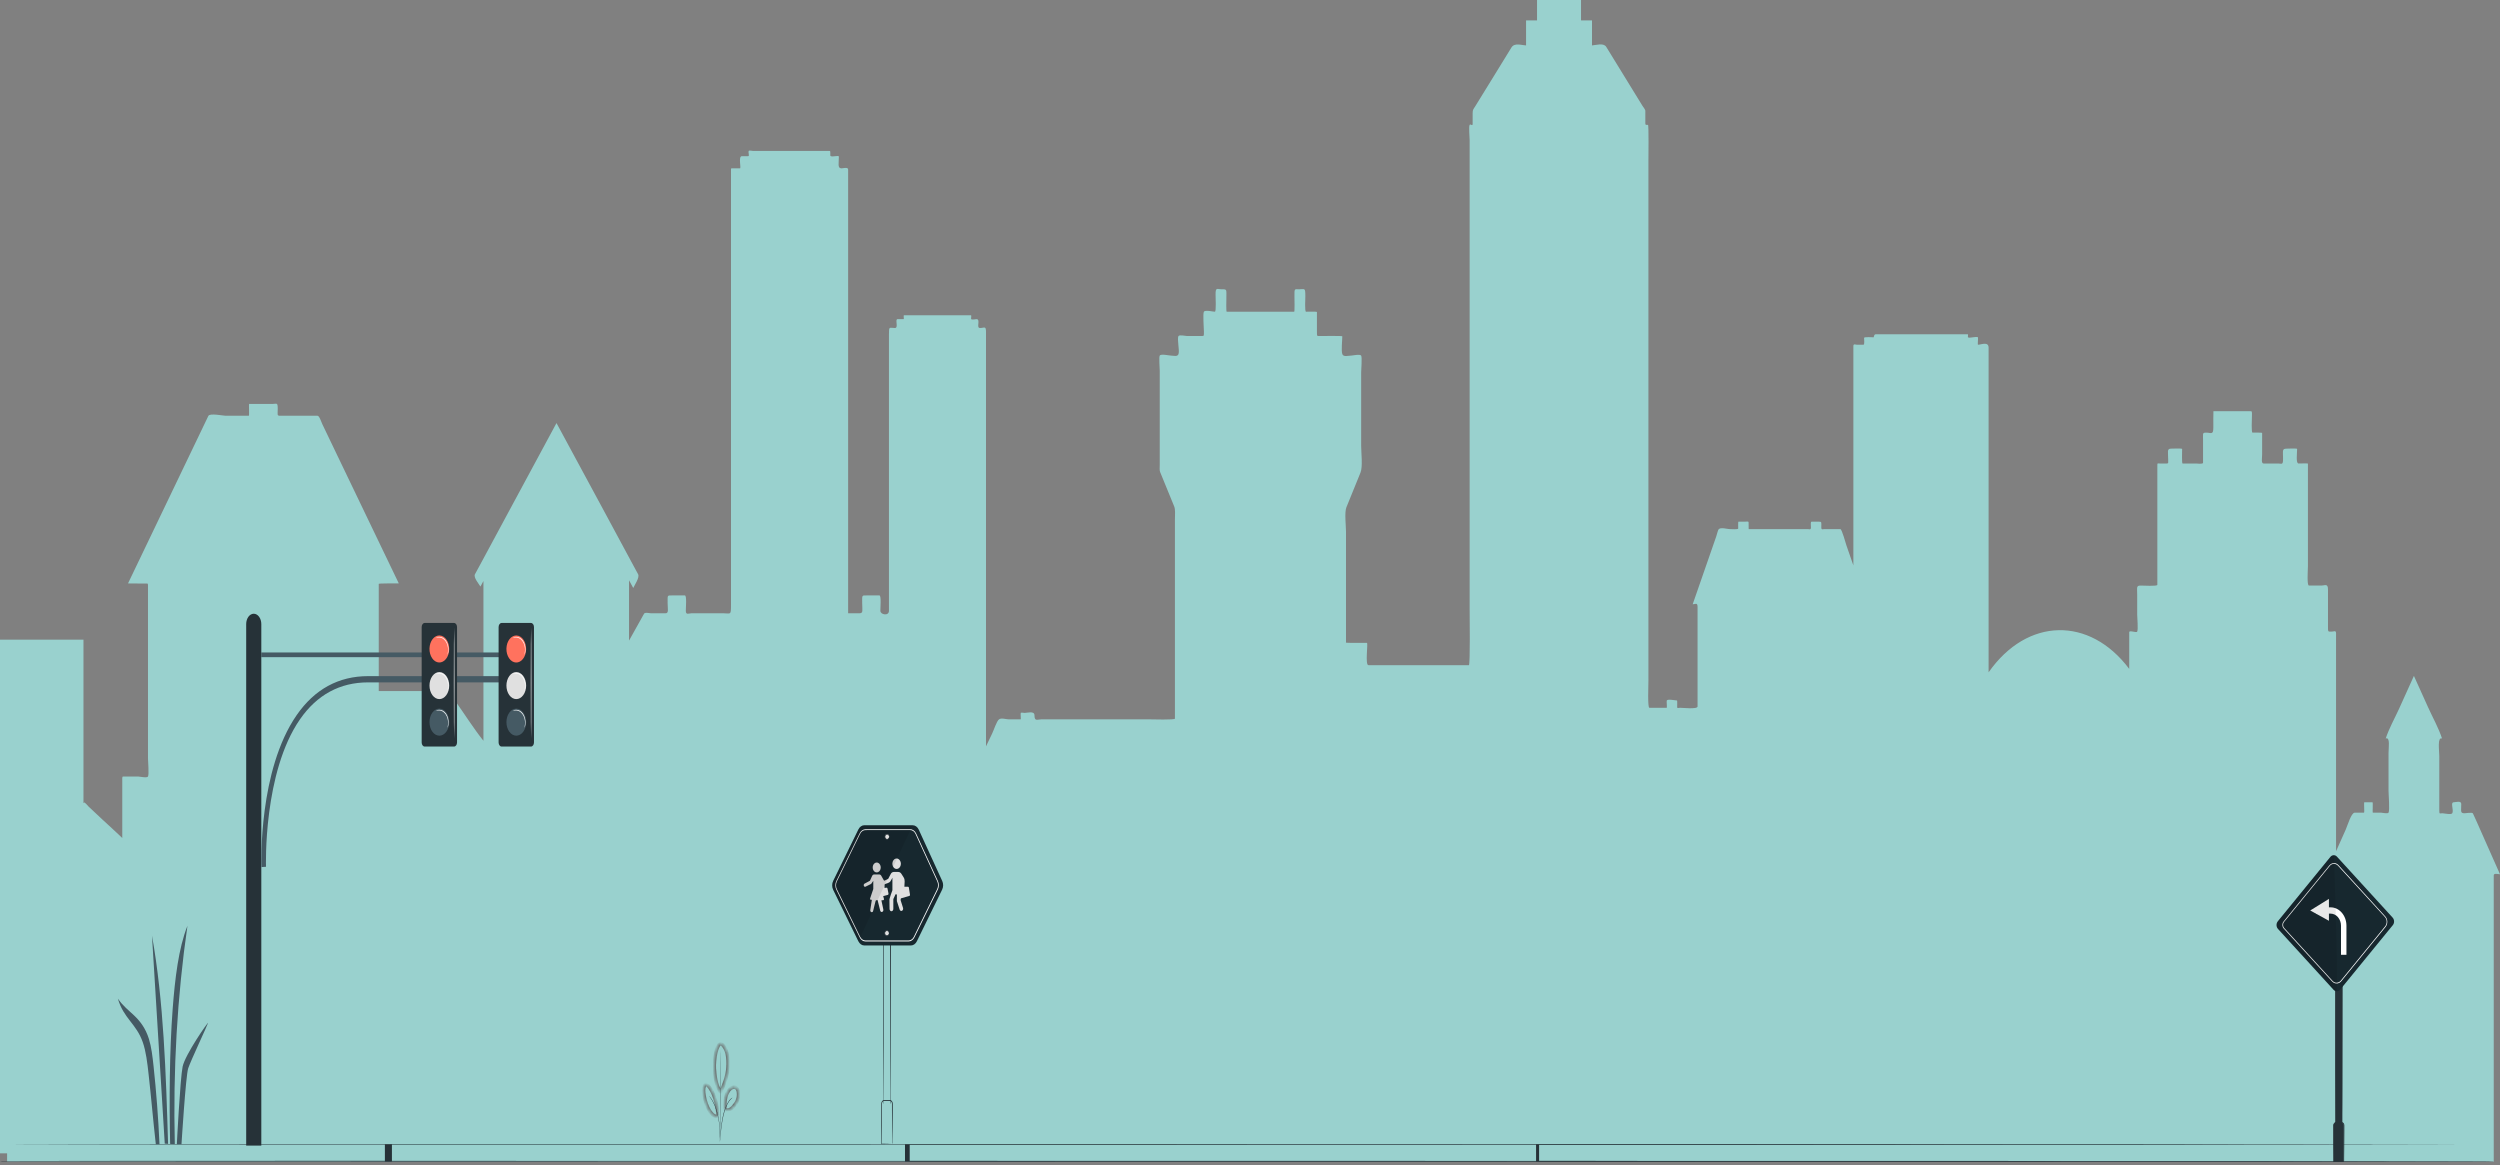 <svg width="721" height="336" viewBox="0 0 721 336" fill="none" xmlns="http://www.w3.org/2000/svg">
<rect x="0" y="0" width="721" height="336" fill="#808080" stroke="none"/>
<path d="M714.15 236.686L713.186 234.584C713.013 234.212 711.109 234.542 710.812 234.542C709.476 234.542 709.822 234.047 709.822 231.864C709.822 230.832 708.24 231.369 707.721 231.369C706.534 231.369 707.771 233.554 707.227 234.542C706.978 235.037 704.753 234.542 704.357 234.542C703.689 234.542 703.492 234.914 703.492 233.842V218.054C703.492 216.529 702.873 212.447 704.283 212.984C703.245 209.811 701.538 206.842 700.228 203.915C698.867 200.907 697.507 197.938 696.171 194.929C694.737 198.103 693.302 201.237 691.892 204.41C690.632 207.172 689.05 209.973 688.036 212.984C689.395 212.447 688.851 215.662 688.851 217.148V228.112C688.851 228.976 689.247 233.759 688.851 234.377C688.604 234.749 686.997 234.377 686.724 234.377H684.326C684.178 234.377 684.425 231.369 684.226 231.369H681.878C681.68 231.369 681.977 234.377 681.778 234.377H679.107C678.094 234.377 677.08 237.964 676.512 239.241C675.596 241.303 674.656 243.404 673.717 245.506V182.645C673.717 181.697 673.048 182.15 672.554 182.15C671.343 182.15 671.391 182.399 671.391 180.42V169.991C671.391 168.175 670.453 168.877 669.537 168.877H665.902C665.259 168.877 665.605 164.219 665.605 163.27V133.714C665.605 133.591 663.157 133.675 662.91 133.675C662.069 133.675 662.49 130.664 662.49 129.469C662.49 129.265 659.869 129.388 659.596 129.388C658.062 129.388 658.433 129.841 658.433 132.355C658.433 134.21 658.062 133.675 656.975 133.675H652.82C652.053 133.675 652.4 132.066 652.4 130.994V124.852C652.4 124.729 649.902 124.771 649.629 124.771C649.235 124.771 649.456 120.73 649.456 120.031C649.456 118.547 649.58 118.587 648.765 118.587H638.352C638.304 118.587 638.328 122.958 638.328 123.327C638.328 125.554 637.611 124.771 636.35 124.771C635.137 124.771 635.36 124.894 635.36 126.914V133.468C635.36 133.921 633.53 133.675 633.259 133.675H629.449C629.202 133.675 629.325 130.046 629.325 129.469C629.325 129.265 626.433 129.388 626.136 129.388C624.875 129.388 625.296 130.337 625.296 132.355C625.296 133.387 625.469 133.675 624.875 133.675H622.872C622.179 133.675 622.179 133.426 622.179 134.498V168.671C622.179 169.124 618.05 168.877 617.381 168.877C616.046 168.877 616.367 169.412 616.367 171.474V177.244C616.367 178.028 616.689 181.573 616.367 182.15C616.146 182.603 614.068 181.655 614.068 182.315V192.909C602.642 177.698 584.638 178.028 573.51 193.897V100.286C573.51 98.389 571.359 99.419 570.469 99.419C570.271 99.419 570.568 97.524 570.419 97.275C570.295 97.071 569.182 97.275 568.985 97.275C568.614 97.275 567.921 97.524 567.575 97.275C567.451 97.236 567.698 96.41 567.501 96.41H540.941C540.421 96.41 540.397 97.275 540.397 97.275C540.026 97.275 537.603 97.11 537.603 97.44C537.603 98.019 537.8 99.419 537.405 99.419H535.525C535.155 99.419 534.511 99.049 534.511 99.791V163.065C533.844 161.126 533.175 159.232 532.508 157.295C532.261 156.635 531.221 152.594 530.753 152.594H526.152C525.658 152.594 525.262 152.925 525.262 152.06C525.262 150.616 525.435 150.451 524.594 150.451H522.467C522.097 150.451 522.27 151.523 522.27 152.06C522.27 152.925 521.874 152.594 521.38 152.594H504.316C504.291 152.594 504.291 150.823 504.291 150.616C504.291 150.286 503.476 150.451 503.302 150.451H501.349C501.249 150.451 501.299 152.183 501.299 152.429C501.299 152.759 499.122 152.594 498.851 152.594C498.182 152.594 496.303 152.018 495.71 152.594C495.413 152.883 495.14 154.243 494.967 154.698C492.693 161.21 490.442 167.764 488.167 174.278C488.884 174.278 489.577 173.66 489.577 175.02V203.75C489.577 204.615 485.224 204.122 484.556 204.122C484.383 204.122 483.692 204.326 483.692 203.996C483.692 203.708 483.765 202.018 483.642 202.018C483.146 202.018 480.995 201.525 480.698 202.018C480.599 202.225 480.822 204.122 480.674 204.122H475.679C475.135 204.122 475.406 197.568 475.406 196.043V46.245C475.406 45.543 475.53 36.021 475.283 36.021C474.442 36.021 474.516 36.146 474.516 34.784V31.983C474.516 31.571 473.848 30.788 473.699 30.539C470.213 24.85 466.726 19.203 463.238 13.514C462.472 12.277 460.271 13.021 459.133 13.103V5.889H455.968V0H443.283V5.889H440.116V13.103C438.905 13.061 436.802 12.238 435.912 13.679C434.23 16.399 432.549 19.122 430.892 21.842C429.062 24.811 427.232 27.777 425.403 30.746C424.957 31.446 424.71 31.611 424.71 32.641V35.693C424.71 36.6 424.092 35.568 423.844 36.021C423.547 36.558 423.844 39.485 423.844 40.392V175.185C423.844 177.286 424.042 191.837 423.622 191.837H394.662C393.624 191.837 394.612 185.407 394.218 185.407C393.624 185.407 388.183 185.449 388.183 185.326V153.296C388.183 151.73 387.713 147.689 388.307 146.287C389.667 142.949 391.003 139.652 392.363 136.311C393.055 134.624 392.561 130.541 392.561 128.605V107.416C392.561 106.758 392.858 103.048 392.561 102.553C392.214 102.057 390.113 102.553 389.667 102.553C388.85 102.553 387.442 103.048 387.119 102.099C386.773 101.069 387.119 98.224 387.119 96.987C387.119 96.822 381.333 96.906 380.764 96.906C379.824 96.906 379.8 97.11 379.8 95.585V89.98C379.8 89.815 376.981 89.899 376.659 89.899C376.238 89.899 376.461 86.146 376.461 85.486C376.461 82.85 376.288 83.426 374.705 83.426C373.271 83.426 373.32 83.096 373.32 85.486C373.32 85.942 373.42 89.899 373.247 89.899H353.783C353.586 89.899 353.686 86.476 353.686 86.065C353.686 83.384 353.933 83.426 352.299 83.426C351.039 83.426 350.569 82.724 350.569 84.909C350.569 85.651 350.792 89.899 350.371 89.899C349.802 89.899 347.601 89.32 347.206 89.899C346.86 90.433 347.206 94.72 347.206 95.585C347.206 96.906 347.304 96.906 346.489 96.906H342.334C341.962 96.906 340.182 96.494 339.885 96.906C339.391 97.729 340.257 101.027 339.885 102.099C339.588 102.964 338.476 102.553 337.71 102.553C337.19 102.553 334.84 101.976 334.469 102.553C334.198 102.964 334.469 106.263 334.469 106.84V134.21C334.469 134.786 334.371 135.612 334.569 136.107C335.929 139.445 337.289 142.742 338.65 146.083C339.02 146.989 338.847 148.719 338.847 149.793V207.253C338.847 207.667 332.145 207.46 331.601 207.46H300.269C299.229 207.46 298.339 208.16 298.339 206.265C298.339 204.945 296.188 205.605 295.52 205.605C295.371 205.605 294.481 205.44 294.383 205.605C294.283 205.812 294.481 207.46 294.357 207.46H290.895C290.202 207.46 288.744 206.965 288.125 207.46C287.408 207.995 286.617 210.594 286.121 211.582C285.53 212.819 284.936 214.014 284.366 215.251V95.834C284.366 93.855 283.922 94.597 282.636 94.597C281.424 94.597 282.907 92.042 281.622 92.042C281.251 92.042 280.409 92.288 280.088 92.042C279.965 91.916 280.261 90.928 280.014 90.928H260.724C260.453 90.928 260.824 92.042 260.577 92.042H258.846C258.029 92.042 259.216 94.597 258.103 94.597C256.496 94.597 256.372 93.979 256.372 96.369V176.173C256.372 177.74 253.899 177.286 253.899 176.173C253.899 175.308 254.195 171.721 253.628 171.721H249.917C248.483 171.721 248.656 171.598 248.656 174.029C248.656 176.05 249.052 176.875 247.816 176.875C247.569 176.875 244.601 176.875 244.601 176.875V48.882C244.601 48.098 243.091 48.554 242.721 48.554C241.46 48.554 241.93 47.11 241.93 45.174C241.93 44.637 239.456 45.543 239.456 44.802C239.456 43.483 239.58 43.523 238.889 43.523H217.101C216.953 43.523 216.063 43.318 215.938 43.523C215.691 43.976 216.284 45.048 215.74 45.048H213.936C212.872 45.048 213.812 48.554 213.416 48.554C213.143 48.554 210.819 48.512 210.819 48.593V174.524C210.819 177.533 210.695 176.875 208.742 176.875H199.37C198.701 176.875 197.787 177.451 197.787 176.173C197.787 175.308 198.108 171.721 197.514 171.721H193.805C192.371 171.721 192.544 171.598 192.544 174.029C192.544 175.473 192.939 176.875 191.975 176.875H187.77C187.376 176.875 186.015 176.503 185.743 176.998C184.309 179.595 182.874 182.192 181.415 184.747V167.352C181.811 168.094 182.231 168.836 182.627 169.577C182.998 168.754 184.531 166.527 184.037 165.62C183.344 164.342 182.677 163.065 181.984 161.829C179.214 156.677 176.469 151.564 173.7 146.452C169.297 138.292 164.895 130.13 160.493 122.009C156.116 130.13 151.715 138.292 147.312 146.452C144.543 151.564 141.773 156.677 139.028 161.829C138.336 163.065 137.643 164.342 136.975 165.62C136.481 166.527 138.138 168.424 138.558 169.166C138.855 168.629 139.127 168.094 139.424 167.559V213.644C136.629 210.138 134.033 206.017 131.337 202.225C130.472 201.03 129.779 199.298 128.617 199.298H121.94C121.074 199.298 109.228 199.34 109.228 199.298V168.382C109.228 168.217 114.421 168.259 115.015 168.259C112.591 163.23 110.168 158.16 107.744 153.131C104.109 145.546 100.474 137.962 96.814 130.376C95.552 127.698 94.266 125.059 92.981 122.379C92.659 121.721 92.115 119.907 91.571 119.907H80.74C79.824 119.907 80.097 119.494 80.097 117.927C80.097 115.99 79.849 116.485 78.736 116.485H71.836C71.737 116.485 71.935 119.907 71.763 119.907H65.085C64.417 119.907 60.51 119.082 60.09 119.947C57.963 124.399 55.811 128.851 53.684 133.303C48.095 144.969 42.507 156.593 36.918 168.259C38.624 168.259 40.33 168.301 42.037 168.301C42.754 168.301 42.679 168.175 42.679 169.373V218.673C42.679 219.414 43.026 223.371 42.679 223.948C42.407 224.443 40.256 223.948 39.86 223.948H35.978C35.186 223.948 35.261 223.825 35.261 225.143V241.675C33.331 239.859 31.403 238.046 29.449 236.274C28.163 235.037 26.853 233.842 25.542 232.606C25.368 232.44 24.429 231.285 24.255 231.45C24.195 231.508 24.135 231.564 24.074 231.62V184.477H0V260.152H0.003V332.612H2.048V335H719.195V252.432C719.195 251.732 720.654 252.143 721 252.143C718.725 246.992 716.425 241.837 714.15 236.686Z" fill="#99D1CE"/>
<path d="M0 334.852H0.575H2.272L8.799 334.833L32.873 334.802L112.822 334.772L112.638 334.871V330.049L112.822 330.148L32.866 330.129L8.799 330.099L2.272 330.08H0.575H0C0 330.08 0.192 330.08 0.575 330.08H2.272L8.799 330.061L32.866 330.03L112.822 330H113V335H112.815L32.866 334.97L8.792 334.939H2.265H0.568L0 334.852Z" fill="#263238"/>
<path d="M719 334.939H715.915H706.773H671.653L542.1 334.969L111.966 335H111V330H111.966L542.138 330.031L671.653 330.061L706.773 330.08H715.915H719H715.915H706.773L671.653 330.1L542.138 330.13L111.966 330.161L112.932 330.061V334.9L111.966 334.801L542.1 334.832L671.653 334.862L706.773 334.881H715.915L719 334.939Z" fill="#263238"/>
<path d="M689 334.939H686.829H680.393H655.67L564.472 334.969L261.68 335H261V330H261.68L564.498 330.031L655.67 330.061L680.393 330.08L655.67 330.1L564.498 330.13L261.68 330.161L262.36 330.061V334.9L261.68 334.801L564.472 334.832L655.67 334.862L680.393 334.881H686.829L689 334.939Z" fill="#263238"/>
<path d="M719 334.939H717.6H713.45H697.507L638.697 334.969L443.439 335H443V330H443.439L638.714 330.031L697.507 330.061L713.45 330.08L697.507 330.1L638.714 330.13L443.439 330.161L443.877 330.061V334.9L443.439 334.801L638.697 334.832L697.507 334.862L713.45 334.881H717.6L719 334.939Z" fill="#263238"/>
<path d="M153.328 188.172H75.361V189.525H153.328V188.172Z" fill="#455A64"/>
<path d="M73.183 177C72.896 176.999 72.612 177.076 72.347 177.226C72.083 177.376 71.842 177.596 71.639 177.874C71.437 178.152 71.276 178.482 71.166 178.845C71.056 179.208 71 179.597 71 179.99V330.394H75.362V179.99C75.362 179.597 75.305 179.208 75.196 178.846C75.086 178.483 74.926 178.153 74.723 177.876C74.521 177.598 74.281 177.378 74.016 177.228C73.752 177.077 73.469 177 73.183 177Z" fill="#263238"/>
<path d="M75.403 250.064C75.364 248.932 74.535 222.105 85.593 206.191C90.75 198.76 97.675 194.994 106.175 194.994H153.67V196.798H106.158C98.033 196.798 91.43 200.374 86.533 207.427C75.88 222.759 76.705 249.708 76.715 249.978L75.403 250.064Z" fill="#455A64"/>
<path d="M130.946 179.662H122.472C121.995 179.662 121.608 180.193 121.608 180.848V214.124C121.608 214.779 121.995 215.309 122.472 215.309H130.946C131.423 215.309 131.81 214.779 131.81 214.124V180.848C131.81 180.193 131.423 179.662 130.946 179.662Z" fill="#263238"/>
<path d="M129.473 188.064C129.835 185.967 128.89 183.865 127.362 183.369C125.834 182.872 124.302 184.169 123.94 186.265C123.578 188.361 124.523 190.463 126.051 190.96C127.579 191.457 129.111 190.16 129.473 188.064Z" fill="#FF725E"/>
<path d="M128.72 200.479C129.83 198.956 129.83 196.486 128.72 194.963C127.609 193.439 125.809 193.439 124.699 194.962C123.589 196.486 123.589 198.956 124.699 200.479C125.809 202.002 127.609 202.002 128.72 200.479Z" fill="#E0E0E0"/>
<path d="M128.72 211.026C129.83 209.502 129.83 207.033 128.72 205.509C127.609 203.986 125.809 203.986 124.699 205.509C123.589 207.033 123.589 209.502 124.699 211.026C125.809 212.549 127.609 212.549 128.72 211.026Z" fill="#455A64"/>
<path d="M129.077 188.852C129.152 188.456 129.201 188.052 129.225 187.644C129.245 187.156 129.193 186.668 129.072 186.209C128.951 185.75 128.763 185.329 128.52 184.972C128.277 184.616 127.984 184.33 127.658 184.134C127.332 183.937 126.981 183.834 126.625 183.829C126.327 183.837 126.031 183.877 125.737 183.946C125.737 183.946 125.81 183.879 125.961 183.806C126.174 183.716 126.395 183.667 126.618 183.662C126.995 183.645 127.371 183.739 127.719 183.938C128.068 184.136 128.382 184.435 128.639 184.813C128.897 185.191 129.093 185.641 129.214 186.131C129.334 186.622 129.377 187.142 129.34 187.657C129.321 187.967 129.27 188.27 129.189 188.559C129.133 188.758 129.087 188.861 129.077 188.852Z" fill="white"/>
<path d="M129.077 199.264C129.151 198.866 129.2 198.46 129.225 198.051C129.245 197.564 129.193 197.075 129.072 196.616C128.951 196.157 128.763 195.736 128.52 195.38C128.277 195.023 127.984 194.738 127.658 194.541C127.332 194.345 126.981 194.241 126.625 194.236C126.327 194.245 126.031 194.284 125.737 194.353C125.805 194.289 125.881 194.242 125.961 194.214C126.174 194.123 126.395 194.074 126.618 194.069C126.996 194.049 127.373 194.14 127.722 194.337C128.072 194.535 128.387 194.833 128.645 195.212C128.903 195.592 129.098 196.043 129.217 196.535C129.337 197.027 129.377 197.549 129.336 198.065C129.318 198.374 129.267 198.677 129.185 198.967C129.165 199.075 129.128 199.176 129.077 199.264Z" fill="white"/>
<path d="M129.086 209.902C129.161 209.506 129.21 209.102 129.234 208.694C129.254 208.206 129.203 207.718 129.081 207.259C128.96 206.8 128.773 206.379 128.53 206.022C128.286 205.666 127.993 205.38 127.667 205.184C127.341 204.987 126.99 204.883 126.634 204.879C126.337 204.887 126.04 204.927 125.747 204.996C125.747 204.996 125.819 204.924 125.97 204.856C126.183 204.766 126.404 204.717 126.627 204.712C127.005 204.691 127.381 204.783 127.731 204.98C128.08 205.177 128.395 205.475 128.653 205.853C128.91 206.232 129.106 206.683 129.226 207.174C129.345 207.666 129.386 208.187 129.346 208.703C129.328 209.012 129.278 209.316 129.194 209.605C129.145 209.808 129.096 209.911 129.086 209.902Z" fill="white"/>
<path d="M130.972 212.995C130.926 212.995 130.886 205.834 130.886 197.004C130.886 188.175 130.926 181.014 130.972 181.014C131.018 181.014 131.06 188.17 131.06 197.004C131.06 205.838 131.021 212.995 130.972 212.995Z" fill="white"/>
<path d="M153.135 179.662H144.662C144.184 179.662 143.797 180.193 143.797 180.848V214.124C143.797 214.779 144.184 215.309 144.662 215.309H153.135C153.613 215.309 154 214.779 154 214.124V180.848C154 180.193 153.613 179.662 153.135 179.662Z" fill="#263238"/>
<path d="M151.66 188.071C152.022 185.975 151.077 183.873 149.549 183.376C148.021 182.88 146.489 184.176 146.127 186.273C145.765 188.369 146.71 190.471 148.238 190.968C149.766 191.464 151.298 190.168 151.66 188.071Z" fill="#FF725E"/>
<path d="M150.909 200.479C152.019 198.956 152.019 196.486 150.909 194.962C149.799 193.439 147.999 193.439 146.888 194.962C145.778 196.486 145.778 198.956 146.888 200.479C147.999 202.002 149.799 202.002 150.909 200.479Z" fill="#E0E0E0"/>
<path d="M150.912 211.026C152.022 209.502 152.022 207.033 150.912 205.509C149.801 203.986 148.001 203.986 146.891 205.509C145.78 207.033 145.78 209.502 146.891 211.026C148.001 212.549 149.801 212.549 150.912 211.026Z" fill="#455A64"/>
<path d="M151.264 188.853C151.339 188.457 151.388 188.053 151.412 187.645C151.432 187.157 151.38 186.669 151.259 186.21C151.138 185.751 150.95 185.33 150.707 184.973C150.464 184.617 150.171 184.331 149.845 184.135C149.519 183.938 149.168 183.835 148.812 183.83C148.514 183.839 148.218 183.878 147.924 183.947C147.924 183.947 147.997 183.879 148.148 183.807C148.361 183.717 148.582 183.668 148.805 183.663C149.183 183.642 149.56 183.734 149.909 183.931C150.259 184.128 150.574 184.427 150.832 184.806C151.09 185.185 151.285 185.636 151.404 186.129C151.524 186.621 151.564 187.143 151.523 187.658C151.505 187.967 151.454 188.271 151.372 188.56C151.323 188.759 151.274 188.862 151.264 188.853Z" fill="white"/>
<path d="M151.267 199.264C151.337 198.865 151.385 198.46 151.412 198.051C151.432 197.564 151.38 197.076 151.259 196.617C151.139 196.158 150.951 195.738 150.708 195.381C150.466 195.025 150.173 194.739 149.847 194.542C149.522 194.346 149.171 194.241 148.815 194.236C148.516 194.245 148.219 194.284 147.924 194.353C147.992 194.289 148.068 194.242 148.148 194.214C148.361 194.123 148.582 194.075 148.805 194.069C149.183 194.049 149.56 194.14 149.909 194.337C150.259 194.535 150.574 194.833 150.832 195.212C151.09 195.592 151.285 196.043 151.404 196.535C151.524 197.027 151.564 197.549 151.523 198.065C151.507 198.374 151.456 198.678 151.372 198.967C151.35 199.073 151.315 199.174 151.267 199.264Z" fill="white"/>
<path d="M151.279 209.902C151.349 209.505 151.398 209.101 151.423 208.694C151.444 208.207 151.392 207.719 151.271 207.26C151.15 206.801 150.963 206.38 150.72 206.024C150.477 205.667 150.184 205.382 149.859 205.185C149.534 204.988 149.182 204.884 148.827 204.879C148.528 204.887 148.23 204.926 147.936 204.996C148.003 204.928 148.079 204.881 148.16 204.856C148.373 204.766 148.594 204.717 148.817 204.712C149.194 204.691 149.571 204.783 149.92 204.98C150.27 205.177 150.584 205.475 150.842 205.853C151.1 206.232 151.295 206.683 151.415 207.174C151.535 207.666 151.576 208.187 151.535 208.703C151.518 209.012 151.467 209.316 151.384 209.605C151.364 209.713 151.328 209.814 151.279 209.902Z" fill="white"/>
<path d="M153.166 212.995C153.116 212.995 153.08 205.834 153.08 197.004C153.08 188.175 153.116 181.014 153.166 181.014C153.215 181.014 153.251 188.17 153.251 197.004C153.251 205.838 153.212 212.995 153.166 212.995Z" fill="white"/>
<mask id="path-25-inside-1_7382_1619" fill="white">
<path d="M208.065 301.045C208.453 301.331 208.8 301.735 209.085 302.232C209.37 302.729 209.587 303.309 209.722 303.938C209.99 305.201 210.066 306.541 209.943 307.856C209.756 310.396 208.82 312.969 207.824 315C206.434 313.132 206.128 309.867 206.018 308.202C205.87 305.59 206.637 300.654 208.078 301.019"/>
</mask>
<path d="M209.722 303.938L210.211 303.834L210.211 303.833L209.722 303.938ZM209.943 307.856L209.445 307.81L209.444 307.82L209.943 307.856ZM207.824 315L207.423 315.299L207.912 315.956L208.273 315.22L207.824 315ZM206.018 308.202L205.519 308.231L205.519 308.235L206.018 308.202ZM207.769 301.448C208.092 301.686 208.395 302.032 208.651 302.48L209.519 301.983C209.206 301.437 208.815 300.977 208.362 300.643L207.769 301.448ZM208.651 302.48C208.907 302.927 209.107 303.459 209.234 304.044L210.211 303.833C210.066 303.159 209.832 302.53 209.519 301.983L208.651 302.48ZM209.233 304.042C209.49 305.254 209.563 306.544 209.445 307.81L210.441 307.903C210.568 306.539 210.49 305.147 210.211 303.834L209.233 304.042ZM209.444 307.82C209.264 310.272 208.356 312.779 207.375 314.78L208.273 315.22C209.283 313.159 210.248 310.521 210.441 307.893L209.444 307.82ZM208.225 314.701C207.594 313.854 207.189 312.655 206.93 311.423C206.674 310.2 206.572 308.995 206.517 308.169L205.519 308.235C205.575 309.075 205.68 310.335 205.952 311.628C206.221 312.911 206.663 314.278 207.423 315.299L208.225 314.701ZM206.517 308.174C206.446 306.917 206.596 305.078 206.939 303.608C207.112 302.868 207.324 302.263 207.556 301.878C207.808 301.459 207.944 301.501 207.955 301.504L208.201 300.535C207.492 300.355 206.991 300.877 206.699 301.362C206.387 301.881 206.146 302.605 205.965 303.381C205.601 304.94 205.442 306.875 205.519 308.231L206.517 308.174Z" fill="#666666" mask="url(#path-25-inside-1_7382_1619)"/>
<mask id="path-27-inside-2_7382_1619" fill="white">
<path d="M209.051 319.931C208.974 319.059 209 318.156 209.125 317.314C209.25 316.472 209.47 315.72 209.763 315.136C210.06 314.561 210.403 314.127 210.773 313.858C211.144 313.589 211.533 313.491 211.92 313.569C212.1 313.564 212.278 313.649 212.442 313.818C212.606 313.988 212.751 314.237 212.869 314.548C212.955 314.879 213 315.257 213 315.641C213 316.026 212.955 316.404 212.869 316.734C212.697 317.389 212.454 317.929 212.163 318.301C211.191 319.696 210.137 320.652 209.038 319.868"/>
</mask>
<path d="M209.763 315.136L209.319 314.907L209.316 314.912L209.763 315.136ZM211.92 313.569L211.821 314.059L211.877 314.07L211.934 314.069L211.92 313.569ZM212.869 314.548L213.353 314.423L213.346 314.397L213.337 314.372L212.869 314.548ZM213 315.641H213.5H213ZM212.869 316.734L213.352 316.861L213.353 316.86L212.869 316.734ZM212.163 318.301L211.769 317.993L211.761 318.004L211.753 318.015L212.163 318.301ZM209.549 319.887C209.476 319.053 209.5 318.189 209.619 317.387L208.63 317.24C208.499 318.122 208.473 319.065 208.553 319.975L209.549 319.887ZM209.619 317.387C209.739 316.583 209.947 315.885 210.21 315.36L209.316 314.912C208.994 315.555 208.761 316.361 208.63 317.24L209.619 317.387ZM210.208 315.365C210.482 314.833 210.781 314.471 211.067 314.263L210.479 313.454C210.025 313.783 209.637 314.29 209.319 314.907L210.208 315.365ZM211.067 314.263C211.344 314.062 211.594 314.013 211.821 314.059L212.019 313.079C211.473 312.969 210.943 313.117 210.479 313.454L211.067 314.263ZM211.934 314.069C211.938 314.069 211.949 314.069 211.971 314.08C211.995 314.091 212.034 314.116 212.083 314.166L212.801 313.471C212.572 313.234 212.267 313.059 211.907 313.069L211.934 314.069ZM212.083 314.166C212.183 314.27 212.298 314.452 212.401 314.725L213.337 314.372C213.204 314.021 213.028 313.705 212.801 313.471L212.083 314.166ZM212.385 314.674C212.459 314.959 212.5 315.294 212.5 315.641H213.5C213.5 315.219 213.45 314.799 213.353 314.423L212.385 314.674ZM212.5 315.641C212.5 315.989 212.459 316.324 212.385 316.609L213.353 316.86C213.45 316.483 213.5 316.063 213.5 315.641H212.5ZM212.385 316.608C212.224 317.222 212.004 317.693 211.769 317.993L212.557 318.609C212.904 318.165 213.171 317.555 213.352 316.861L212.385 316.608ZM211.753 318.015C211.274 318.702 210.817 319.215 210.39 319.473C210.184 319.598 210.006 319.649 209.851 319.65C209.7 319.651 209.529 319.604 209.328 319.461L208.747 320.275C209.096 320.524 209.468 320.652 209.855 320.65C210.237 320.648 210.59 320.521 210.906 320.33C211.524 319.957 212.08 319.295 212.574 318.587L211.753 318.015Z" fill="#666666" mask="url(#path-27-inside-2_7382_1619)"/>
<path d="M207.613 329.286C207.619 329.075 207.633 328.866 207.654 328.66C207.688 328.221 207.736 327.649 207.791 326.967C207.915 325.08 208.173 323.251 208.554 321.553C208.955 319.854 209.546 318.429 210.266 317.424C210.483 317.137 210.713 316.904 210.951 316.727C211.033 316.664 211.105 316.641 211.149 316.61C211.173 316.599 211.198 316.599 211.221 316.61C210.899 316.867 210.588 317.195 210.294 317.589C209.602 318.614 209.035 320.024 208.647 321.687C208.271 323.366 208.006 325.164 207.863 327.022C207.794 327.735 207.739 328.307 207.698 328.707C207.678 328.906 207.649 329.1 207.613 329.286Z" fill="#263238"/>
<path d="M207.655 302.744C207.659 302.835 207.659 302.927 207.655 303.018L207.676 303.802C207.676 304.483 207.707 305.471 207.724 306.693C207.758 309.137 207.785 312.522 207.779 316.251C207.772 319.981 207.734 323.366 207.69 325.81C207.666 327.032 207.645 328.019 207.628 328.701C207.628 329.022 207.628 329.281 207.604 329.485C207.607 329.576 207.607 329.668 207.604 329.759C207.599 329.668 207.599 329.576 207.604 329.485C207.604 329.281 207.604 329.022 207.604 328.701C207.604 327.996 207.621 327.009 207.635 325.81C207.659 323.366 207.69 319.989 207.696 316.259C207.703 312.53 207.696 309.153 207.669 306.709C207.669 305.51 207.669 304.523 207.652 303.81C207.652 303.488 207.652 303.23 207.652 303.026C207.648 302.932 207.649 302.837 207.655 302.744Z" fill="#263238"/>
<mask id="path-31-inside-3_7382_1619" fill="white">
<path d="M207.11 321.793C206.974 319.947 206.648 318.202 206.159 316.703C205.669 315.204 205.03 313.994 204.295 313.174C203.922 312.767 203.429 312.493 203.121 313.174C202.813 313.856 202.881 314.961 203.035 315.854C203.364 317.698 203.924 319.278 204.645 320.394C205.366 321.51 206.215 322.111 207.086 322.122"/>
</mask>
<path d="M204.295 313.174L204.668 312.841L204.664 312.837L204.295 313.174ZM203.035 315.854L202.543 315.939L202.543 315.942L203.035 315.854ZM207.608 321.756C207.47 319.877 207.138 318.092 206.634 316.548L205.683 316.859C206.158 318.313 206.478 320.017 206.611 321.829L207.608 321.756ZM206.634 316.548C206.132 315.009 205.464 313.73 204.668 312.841L203.923 313.508C204.596 314.259 205.207 315.399 205.683 316.859L206.634 316.548ZM204.664 312.837C204.465 312.619 204.15 312.336 203.765 312.273C203.547 312.237 203.315 312.273 203.104 312.414C202.905 312.547 202.766 312.746 202.665 312.968L203.577 313.38C203.63 313.262 203.668 313.24 203.66 313.245C203.655 313.249 203.643 313.255 203.627 313.258C203.62 313.259 203.614 313.26 203.609 313.26C203.605 313.26 203.602 313.259 203.603 313.259C203.607 313.26 203.644 313.269 203.711 313.317C203.776 313.362 203.85 313.428 203.927 313.512L204.664 312.837ZM202.665 312.968C202.469 313.403 202.407 313.931 202.405 314.433C202.403 314.943 202.462 315.473 202.543 315.939L203.528 315.769C203.454 315.342 203.403 314.873 203.405 314.437C203.407 313.993 203.465 313.628 203.577 313.38L202.665 312.968ZM202.543 315.942C202.879 317.827 203.456 319.476 204.225 320.665L205.065 320.123C204.392 319.081 203.849 317.57 203.528 315.766L202.543 315.942ZM204.225 320.665C204.987 321.844 205.966 322.608 207.079 322.622L207.092 321.622C206.464 321.614 205.745 321.176 205.065 320.123L204.225 320.665Z" fill="#666666" mask="url(#path-31-inside-3_7382_1619)"/>
<path d="M204.468 316.049C204.552 316.107 204.632 316.186 204.708 316.284C204.801 316.377 204.89 316.487 204.975 316.613C205.093 316.761 205.208 316.926 205.317 317.107C205.452 317.316 205.583 317.541 205.708 317.78C205.848 318.031 205.982 318.329 206.125 318.642C206.427 319.354 206.692 320.143 206.916 320.993C207.136 321.844 207.312 322.751 207.44 323.696C207.495 324.107 207.54 324.526 207.574 324.949C207.605 325.317 207.627 325.688 207.639 326.062C207.659 326.407 207.639 326.72 207.659 326.986C207.665 327.219 207.665 327.451 207.659 327.684C207.657 327.883 207.648 328.083 207.632 328.279C207.608 328.279 207.632 327.425 207.58 326.077C207.564 325.711 207.538 325.347 207.502 324.988C207.467 324.572 207.421 324.162 207.365 323.758C207.235 322.834 207.06 321.946 206.844 321.11C206.624 320.28 206.364 319.508 206.071 318.807C205.943 318.5 205.808 318.21 205.667 317.937C205.545 317.691 205.419 317.461 205.287 317.248C204.811 316.441 204.468 316.088 204.468 316.049Z" fill="#263238"/>
<path d="M43.83 269.809C45.056 289.819 46.284 309.826 47.514 329.831L48.473 329.902C47.86 309.547 47.209 288.722 43.83 269.809Z" fill="#455A64"/>
<path d="M54.061 267C51.486 273.456 50.452 282.325 49.801 290.928C48.877 303.134 48.791 317.566 49.069 329.906L50.414 329.977C49.882 308.646 51.119 287.277 54.061 267Z" fill="#455A64"/>
<path d="M44.284 307.455C43.995 304.719 43.664 301.94 42.943 299.614C41.961 296.468 40.362 294.48 38.753 292.932C37.144 291.384 35.455 290.146 34 288C35.622 293.71 39.303 295.2 41.176 300.572C42.108 303.229 42.497 306.563 42.852 309.796C43.647 316.845 44.14 322.951 44.934 330H46C45.653 322.414 45.08 314.884 44.284 307.455Z" fill="#455A64"/>
<path d="M51 330C51 330 51.957 311.097 52.665 307.629C53.374 304.162 60.063 294.579 59.999 295.014C59.936 295.449 54.979 305.964 54.274 308.108C53.569 310.251 52.343 330 52.343 330H51Z" fill="#455A64"/>
<path d="M256.785 318.329C256.785 318.329 256.785 318.241 256.785 318.081C256.785 317.921 256.785 317.673 256.785 317.368C256.785 316.738 256.785 315.818 256.785 314.661C256.785 312.3 256.764 308.906 256.752 304.702C256.752 296.292 256.722 284.643 256.705 271.64L256.814 271.775H254.787C255.001 271.506 254.846 271.707 254.892 271.656V279.704C254.892 282.328 254.892 284.87 254.892 287.35C254.892 292.278 254.892 296.855 254.892 300.936C254.867 309.072 254.846 315.229 254.837 318.303L254.804 318.267H256.328H256.705H256.835H256.718H256.349H254.804H254.77V318.226C254.77 315.152 254.741 308.994 254.716 300.858C254.716 296.777 254.716 292.2 254.716 287.272C254.716 284.808 254.716 282.251 254.716 279.627V271.671C254.766 271.604 254.607 271.79 254.829 271.521H256.965V271.671C256.965 284.694 256.932 296.374 256.919 304.81C256.919 308.999 256.894 312.388 256.886 314.739C256.886 315.891 256.886 316.805 256.886 317.415C256.886 317.714 256.886 317.931 256.886 318.107C256.886 318.282 256.785 318.329 256.785 318.329Z" fill="#263238"/>
<path d="M257.318 329.939C257.313 329.823 257.313 329.708 257.318 329.593C257.318 329.35 257.318 329.035 257.318 328.647C257.318 327.8 257.318 326.633 257.28 325.207C257.242 323.781 257.28 322.045 257.246 320.149C257.246 319.674 257.246 319.189 257.246 318.693V318.321C257.249 318.21 257.233 318.099 257.2 317.995C257.167 317.892 257.116 317.798 257.052 317.72C256.988 317.642 256.912 317.581 256.828 317.541C256.633 317.485 256.432 317.468 256.233 317.489H255.584C255.37 317.489 255.131 317.489 254.934 317.489C254.84 317.504 254.749 317.544 254.668 317.606C254.587 317.669 254.518 317.752 254.465 317.851C254.409 317.962 254.375 318.087 254.365 318.217C254.365 318.347 254.365 318.517 254.365 318.662V319.561C254.365 320.16 254.365 320.744 254.365 321.317C254.365 322.464 254.365 323.559 254.365 324.597C254.365 326.664 254.365 328.472 254.34 329.928L254.268 329.841L256.526 329.887L257.142 329.913H257.364C257.298 329.919 257.232 329.919 257.167 329.913H256.568L254.268 329.959H254.197V329.872C254.197 328.415 254.197 326.602 254.168 324.54C254.168 323.507 254.168 322.414 254.168 321.26V318.682C254.168 318.527 254.168 318.388 254.168 318.217C254.182 317.971 254.266 317.739 254.404 317.561C254.543 317.382 254.727 317.269 254.926 317.241C255.173 317.241 255.374 317.241 255.6 317.241H256.568C256.688 317.235 256.808 317.26 256.92 317.313C257.032 317.364 257.134 317.444 257.22 317.547C257.305 317.65 257.371 317.775 257.414 317.913C257.456 318.048 257.476 318.192 257.473 318.336V318.682C257.473 319.199 257.473 319.685 257.473 320.165C257.473 322.081 257.473 323.812 257.443 325.279C257.414 326.746 257.414 327.862 257.406 328.699C257.406 329.076 257.406 329.381 257.406 329.618C257.389 329.73 257.359 329.838 257.318 329.939Z" fill="#263238"/>
<path d="M247.562 239.204L240.295 254.045C240.102 254.434 240 254.881 240 255.336C240 255.792 240.102 256.239 240.295 256.628L247.558 271.474C247.738 271.842 247.992 272.145 248.295 272.356C248.598 272.567 248.94 272.678 249.288 272.678H262.691C263.038 272.677 263.379 272.566 263.682 272.356C263.984 272.145 264.237 271.841 264.416 271.474L271.708 256.581C271.894 256.204 271.995 255.772 272 255.331C272.005 254.89 271.914 254.455 271.738 254.071L264.965 239.266C264.79 238.881 264.535 238.562 264.227 238.339C263.918 238.117 263.567 238 263.21 238H249.292C248.944 237.999 248.601 238.11 248.298 238.321C247.995 238.532 247.741 238.836 247.562 239.204Z" fill="#17282F"/>
<path d="M262.02 271.522H249.601C249.264 271.517 248.934 271.407 248.641 271.202C248.348 270.997 248.102 270.704 247.926 270.349L241.195 256.593C241.008 256.213 240.909 255.777 240.909 255.332C240.909 254.888 241.008 254.452 241.195 254.072L247.926 240.32C248.101 239.965 248.346 239.67 248.64 239.464C248.933 239.258 249.264 239.147 249.601 239.143H262.493C262.843 239.143 263.187 239.258 263.489 239.476C263.792 239.694 264.042 240.007 264.215 240.382L270.497 254.098C270.67 254.474 270.758 254.9 270.753 255.332C270.748 255.764 270.649 256.187 270.468 256.557L263.716 270.349C263.539 270.708 263.289 271.004 262.992 271.209C262.695 271.415 262.36 271.522 262.02 271.522ZM249.601 239.401C249.299 239.4 249.001 239.495 248.736 239.676C248.472 239.857 248.249 240.118 248.089 240.434L241.358 254.191C241.192 254.53 241.104 254.92 241.104 255.317C241.104 255.714 241.192 256.103 241.358 256.443L248.089 270.199C248.249 270.516 248.472 270.777 248.736 270.958C249.001 271.138 249.299 271.233 249.601 271.233H262.02C262.322 271.233 262.619 271.138 262.883 270.958C263.146 270.777 263.369 270.516 263.528 270.199L270.284 256.407C270.444 256.076 270.53 255.699 270.535 255.313C270.539 254.928 270.461 254.548 270.309 254.211L264.026 240.491C263.872 240.155 263.649 239.876 263.379 239.681C263.109 239.487 262.802 239.385 262.489 239.385L249.601 239.401Z" fill="white"/>
<path d="M255.771 269.883C256.114 269.883 256.391 269.54 256.391 269.118C256.391 268.696 256.114 268.354 255.771 268.354C255.429 268.354 255.151 268.696 255.151 269.118C255.151 269.54 255.429 269.883 255.771 269.883Z" fill="#E0E0E0"/>
<path d="M256.388 269.122C256.351 269.122 256.359 268.822 256.099 268.605C256.026 268.544 255.941 268.506 255.853 268.493C255.765 268.481 255.676 268.494 255.593 268.533C255.496 268.581 255.413 268.664 255.354 268.77C255.295 268.877 255.264 269.003 255.264 269.132C255.264 269.261 255.295 269.387 255.354 269.494C255.413 269.601 255.496 269.683 255.593 269.731C255.675 269.772 255.764 269.787 255.853 269.775C255.941 269.764 256.026 269.726 256.099 269.664C256.359 269.437 256.351 269.148 256.388 269.148C256.426 269.148 256.422 269.22 256.409 269.349C256.388 269.537 256.311 269.709 256.192 269.829C256.101 269.924 255.992 269.987 255.875 270.015C255.758 270.042 255.638 270.031 255.526 269.984C255.385 269.923 255.264 269.81 255.178 269.66C255.091 269.51 255.045 269.331 255.044 269.148C255.044 268.965 255.091 268.786 255.177 268.637C255.264 268.488 255.385 268.376 255.526 268.316C255.638 268.268 255.758 268.257 255.874 268.283C255.991 268.31 256.1 268.372 256.192 268.466C256.312 268.587 256.39 268.761 256.409 268.951C256.422 269.055 256.401 269.122 256.388 269.122Z" fill="#263238"/>
<path d="M251.504 252.647L250.938 253.913C250.914 253.969 250.876 254.015 250.829 254.042L249.326 254.848C249.236 254.897 249.165 254.986 249.127 255.097C249.089 255.209 249.087 255.334 249.121 255.447C249.137 255.506 249.163 255.559 249.197 255.605C249.231 255.651 249.273 255.687 249.318 255.713C249.364 255.738 249.414 255.752 249.464 255.754C249.514 255.755 249.564 255.744 249.611 255.721L251.194 254.941C251.229 254.922 251.261 254.894 251.286 254.858L251.856 254.037V256.274C251.861 256.313 251.861 256.353 251.856 256.392L250.943 259.094C250.928 259.139 250.922 259.188 250.925 259.236C250.929 259.284 250.942 259.331 250.964 259.371C250.985 259.412 251.014 259.446 251.048 259.469C251.083 259.493 251.121 259.506 251.16 259.507H251.441L250.989 262.452C250.975 262.528 250.976 262.607 250.991 262.683C251.006 262.759 251.035 262.83 251.075 262.89C251.116 262.95 251.166 262.998 251.224 263.03C251.281 263.063 251.344 263.079 251.407 263.077C251.496 263.075 251.582 263.039 251.653 262.973C251.724 262.907 251.776 262.815 251.801 262.71L252.53 259.833C252.543 259.779 252.569 259.732 252.604 259.696C252.639 259.66 252.682 259.638 252.727 259.631L253.095 259.58L253.845 262.607C253.876 262.738 253.944 262.852 254.037 262.927C254.13 263.001 254.242 263.033 254.352 263.015C254.419 263.004 254.484 262.975 254.542 262.931C254.6 262.886 254.649 262.827 254.687 262.757C254.725 262.687 254.75 262.608 254.761 262.525C254.771 262.442 254.768 262.357 254.75 262.276L254.193 259.652L254.725 259.606C254.761 259.602 254.797 259.588 254.828 259.565C254.859 259.541 254.886 259.51 254.906 259.472C254.926 259.434 254.938 259.391 254.942 259.346C254.947 259.301 254.942 259.256 254.93 259.213L254.712 258.448L256.069 258.077C256.131 258.057 256.185 258.008 256.218 257.94C256.25 257.873 256.26 257.792 256.245 257.715L255.948 256.217C255.934 256.149 255.901 256.09 255.855 256.051C255.809 256.011 255.753 255.993 255.696 256L255.089 256.077L255.11 255.215C255.112 255.15 255.131 255.088 255.164 255.039C255.197 254.989 255.243 254.955 255.294 254.941C255.663 254.832 256.513 254.569 256.735 254.259C256.97 253.902 257.183 253.524 257.372 253.128V256.692C257.372 256.735 257.363 256.778 257.347 256.816C257.027 257.637 256.748 258.48 256.509 259.342C256.509 259.6 256.509 261.212 256.547 262.142C256.55 262.318 256.609 262.486 256.71 262.611C256.812 262.735 256.948 262.806 257.091 262.808C257.237 262.806 257.376 262.732 257.478 262.603C257.58 262.475 257.637 262.301 257.636 262.121V259.389C257.635 259.336 257.645 259.285 257.665 259.239L258.239 257.994C258.267 257.948 258.306 257.914 258.351 257.896C258.395 257.878 258.443 257.876 258.488 257.892C258.533 257.908 258.573 257.939 258.603 257.983C258.634 258.027 258.653 258.081 258.658 258.139V259.761C258.652 259.798 258.652 259.837 258.658 259.874L259.454 262.318C259.483 262.41 259.529 262.492 259.588 262.559C259.647 262.625 259.718 262.674 259.795 262.701C259.872 262.728 259.953 262.732 260.032 262.714C260.111 262.696 260.185 262.656 260.249 262.597C260.343 262.508 260.411 262.385 260.443 262.246C260.476 262.106 260.471 261.958 260.429 261.822L259.743 259.626C259.722 259.562 259.722 259.49 259.743 259.425L259.83 259.089L262.264 258.386C262.324 258.369 262.376 258.324 262.409 258.261C262.443 258.197 262.455 258.12 262.444 258.046L262.117 255.979C262.108 255.913 262.081 255.853 262.04 255.809C261.998 255.766 261.946 255.742 261.891 255.742H260.819L260.903 254.218C260.924 253.808 260.828 253.402 260.63 253.071L259.981 252.043C259.877 251.868 259.741 251.725 259.584 251.626C259.426 251.528 259.253 251.476 259.077 251.475H257.72C257.55 251.48 257.384 251.539 257.238 251.645C257.091 251.75 256.969 251.9 256.882 252.079L256.212 253.37C256.186 253.425 256.146 253.467 256.099 253.489L255.152 253.954C255.104 253.979 255.051 253.982 255.002 253.964C254.952 253.946 254.909 253.908 254.88 253.856L254.151 252.559C254.084 252.445 253.996 252.352 253.894 252.287C253.792 252.222 253.679 252.188 253.565 252.187H252.132C252.003 252.187 251.877 252.229 251.767 252.31C251.656 252.391 251.565 252.508 251.504 252.647Z" fill="#E0E0E0"/>
<path d="M254.003 250.215C253.997 250.496 253.924 250.77 253.794 251C253.663 251.231 253.479 251.408 253.267 251.511C253.055 251.614 252.822 251.637 252.599 251.578C252.376 251.519 252.172 251.38 252.013 251.178C251.853 250.977 251.746 250.722 251.703 250.445C251.661 250.169 251.686 249.883 251.774 249.623C251.863 249.364 252.011 249.143 252.202 248.987C252.392 248.831 252.615 248.748 252.843 248.748C252.997 248.75 253.15 248.79 253.292 248.865C253.434 248.939 253.562 249.048 253.67 249.184C253.778 249.321 253.863 249.482 253.92 249.659C253.977 249.836 254.005 250.025 254.003 250.215Z" fill="#E0E0E0"/>
<path d="M259.813 249.134C259.807 249.432 259.73 249.721 259.592 249.965C259.453 250.209 259.259 250.398 259.034 250.507C258.81 250.615 258.564 250.64 258.327 250.577C258.091 250.514 257.875 250.367 257.707 250.153C257.538 249.94 257.424 249.67 257.38 249.377C257.335 249.084 257.362 248.781 257.456 248.507C257.551 248.232 257.708 247.998 257.91 247.834C258.112 247.67 258.348 247.583 258.59 247.584C258.917 247.595 259.228 247.763 259.457 248.052C259.685 248.342 259.813 248.73 259.813 249.134Z" fill="#E0E0E0"/>
<g opacity="0.3">
<path opacity="0.3" d="M249.292 238C248.944 237.999 248.601 238.11 248.298 238.321C247.995 238.532 247.741 238.836 247.562 239.204L240.295 254.045C240.102 254.434 240 254.881 240 255.336C240 255.792 240.102 256.239 240.295 256.628L247.558 271.474L263.202 238.01L249.292 238Z" fill="black"/>
</g>
<path d="M255.822 242.062C256.164 242.062 256.441 241.72 256.441 241.298C256.441 240.875 256.164 240.533 255.822 240.533C255.479 240.533 255.202 240.875 255.202 241.298C255.202 241.72 255.479 242.062 255.822 242.062Z" fill="#E0E0E0"/>
<path d="M256.439 241.303C256.406 241.303 256.414 240.998 256.15 240.787C256.077 240.725 255.992 240.687 255.904 240.675C255.815 240.664 255.726 240.679 255.643 240.719C255.546 240.767 255.463 240.85 255.405 240.957C255.346 241.064 255.315 241.19 255.315 241.319C255.315 241.448 255.346 241.574 255.405 241.68C255.463 241.787 255.546 241.87 255.643 241.918C255.726 241.957 255.816 241.97 255.904 241.958C255.992 241.945 256.077 241.907 256.15 241.846C256.414 241.618 256.406 241.303 256.439 241.329C256.473 241.355 256.473 241.396 256.46 241.525C256.441 241.716 256.363 241.889 256.242 242.011C256.151 242.104 256.042 242.167 255.925 242.193C255.809 242.219 255.689 242.208 255.576 242.161C255.436 242.101 255.314 241.988 255.228 241.839C255.142 241.69 255.095 241.512 255.095 241.329C255.096 241.145 255.142 240.967 255.228 240.817C255.315 240.667 255.436 240.554 255.576 240.492C255.689 240.445 255.809 240.435 255.926 240.462C256.042 240.489 256.151 240.553 256.242 240.647C256.361 240.768 256.439 240.939 256.46 241.128C256.473 241.231 256.452 241.303 256.439 241.303Z" fill="#263238"/>
<path d="M675.443 282.652H673.497V324.64H675.443V282.652Z" fill="#263238"/>
<path d="M675.443 324.641C675.443 324.641 675.443 324.562 675.443 324.418C675.443 324.274 675.443 324.051 675.443 323.777C675.443 323.209 675.443 322.382 675.443 321.341C675.443 319.217 675.443 316.163 675.415 312.379C675.415 304.812 675.387 294.33 675.371 282.63L675.476 282.751H673.529C673.733 282.51 673.585 282.691 673.633 282.644V286.298C673.633 287.513 673.633 288.709 673.633 289.886C673.633 292.248 673.633 294.534 673.633 296.766C673.633 301.2 673.633 305.318 673.633 308.99C673.609 316.311 673.589 321.852 673.581 324.618L673.549 324.585H675.01H675.371H675.496H675.383H675.026H673.549H673.517V324.548C673.517 321.782 673.489 316.242 673.464 308.921C673.464 305.249 673.464 301.13 673.464 296.696C673.464 294.479 673.464 292.178 673.464 289.817V282.658C673.513 282.598 673.356 282.765 673.569 282.523H675.62V282.658C675.62 294.376 675.588 304.886 675.576 312.477C675.576 316.246 675.552 319.296 675.544 321.411C675.544 322.447 675.544 323.27 675.544 323.818C675.544 324.088 675.544 324.283 675.544 324.441C675.544 324.599 675.443 324.641 675.443 324.641Z" fill="#263238"/>
<path d="M675.95 335.093H672.979V324.611C672.979 324.388 673.056 324.174 673.192 324.016C673.329 323.858 673.513 323.77 673.706 323.77H675.223C675.416 323.77 675.601 323.858 675.737 324.016C675.873 324.174 675.95 324.388 675.95 324.611V335.093Z" fill="#263238"/>
<path d="M675.951 335.091C675.951 335.091 675.951 334.979 675.951 334.779C675.951 334.579 675.951 334.277 675.951 333.929C675.951 333.166 675.931 332.116 675.919 330.833C675.907 329.55 675.919 327.988 675.887 326.282C675.887 325.855 675.887 325.418 675.887 324.972V324.637C675.889 324.537 675.874 324.437 675.843 324.344C675.81 324.251 675.761 324.166 675.699 324.095C675.637 324.025 675.563 323.97 675.481 323.935C675.295 323.885 675.102 323.869 674.911 323.889H674.289C674.089 323.889 673.86 323.889 673.671 323.889C673.58 323.901 673.493 323.937 673.415 323.993C673.337 324.049 673.271 324.125 673.222 324.214C673.168 324.314 673.135 324.427 673.125 324.544C673.125 324.66 673.125 324.814 673.125 324.944V327.333C673.125 328.365 673.125 329.35 673.125 330.285C673.125 332.144 673.125 333.771 673.097 335.081L673.029 335.002L675.196 335.044L675.786 335.068H675.999C675.936 335.073 675.873 335.073 675.811 335.068H675.237L673.029 335.109H672.965V335.03C672.965 333.72 672.965 332.088 672.937 330.233C672.937 329.304 672.937 328.314 672.937 327.282V325.701C672.937 325.436 672.937 325.167 672.937 324.893C672.937 324.753 672.937 324.628 672.937 324.474C672.944 324.309 672.988 324.149 673.065 324.009C673.132 323.891 673.221 323.791 673.325 323.717C673.429 323.642 673.546 323.595 673.667 323.577C673.904 323.577 674.097 323.577 674.309 323.577H675.241C675.354 323.571 675.468 323.593 675.574 323.642C675.681 323.689 675.779 323.761 675.862 323.854C675.944 323.946 676.008 324.058 676.051 324.181C676.09 324.303 676.109 324.433 676.108 324.563V324.962C676.108 325.427 676.108 325.864 676.108 326.296C676.108 328.021 676.108 329.578 676.075 330.898C676.043 332.218 676.051 333.222 676.043 333.975C676.043 334.315 676.043 334.589 676.043 334.803C676.022 334.902 675.991 334.999 675.951 335.091Z" fill="#263238"/>
<path d="M690.038 264.642L673.971 247.054C673.439 246.472 672.601 246.499 672.098 247.115L656.91 265.72C656.408 266.335 656.431 267.306 656.963 267.888L673.029 285.476C673.561 286.058 674.399 286.031 674.902 285.415L690.09 266.81C690.593 266.194 690.569 265.224 690.038 264.642Z" fill="#17282F"/>
<path d="M673.864 283.644C673.387 283.646 672.928 283.434 672.583 283.054L658.618 267.789C658.5 267.659 658.405 267.504 658.338 267.331C658.272 267.159 658.235 266.973 658.231 266.785C658.226 266.596 658.254 266.408 658.312 266.232C658.371 266.056 658.458 265.895 658.57 265.758L671.772 249.586C671.941 249.381 672.142 249.215 672.365 249.1C672.589 248.984 672.83 248.921 673.074 248.913C673.319 248.905 673.562 248.953 673.791 249.054C674.019 249.156 674.228 249.308 674.406 249.503L687.917 264.293C688.095 264.488 688.237 264.721 688.337 264.98C688.437 265.239 688.492 265.517 688.498 265.801C688.505 266.084 688.464 266.366 688.376 266.63C688.289 266.895 688.157 267.137 687.989 267.343L675.217 282.989C675.041 283.198 674.831 283.364 674.598 283.477C674.366 283.59 674.116 283.646 673.864 283.644ZM672.72 282.886C672.881 283.061 673.07 283.198 673.277 283.288C673.483 283.378 673.703 283.42 673.924 283.412C674.143 283.405 674.358 283.349 674.558 283.246C674.758 283.143 674.938 282.996 675.088 282.812L687.861 267.166C688.163 266.794 688.326 266.298 688.313 265.788C688.3 265.277 688.113 264.793 687.792 264.442L674.265 249.661C673.945 249.31 673.518 249.121 673.078 249.135C672.637 249.149 672.22 249.365 671.917 249.735L658.715 265.906C658.526 266.139 658.425 266.448 658.432 266.766C658.44 267.085 658.556 267.387 658.755 267.608L672.72 282.886Z" fill="white"/>
<path d="M676.714 275.368H675.144V266.959C675.142 266.039 674.825 265.158 674.263 264.508C673.701 263.858 672.94 263.493 672.146 263.491H668.027V261.674H672.146C673.357 261.674 674.518 262.23 675.374 263.221C676.231 264.213 676.713 265.557 676.714 266.959V275.368Z" fill="white"/>
<path d="M671.664 259.238V265.56L666.269 262.58L671.664 259.238Z" fill="white"/>
<g opacity="0.3">
<path opacity="0.3" d="M671.879 247.38L657.115 265.466C656.817 265.831 656.657 266.318 656.669 266.82C656.681 267.322 656.865 267.798 657.179 268.143L672.794 285.24C672.932 285.405 673.098 285.536 673.282 285.625C673.465 285.713 673.663 285.758 673.861 285.756C674.427 285.663 673.131 246.794 673.131 246.794C672.897 246.77 672.661 246.81 672.444 246.912C672.226 247.014 672.032 247.174 671.879 247.38Z" fill="black"/>
</g>
</svg>
